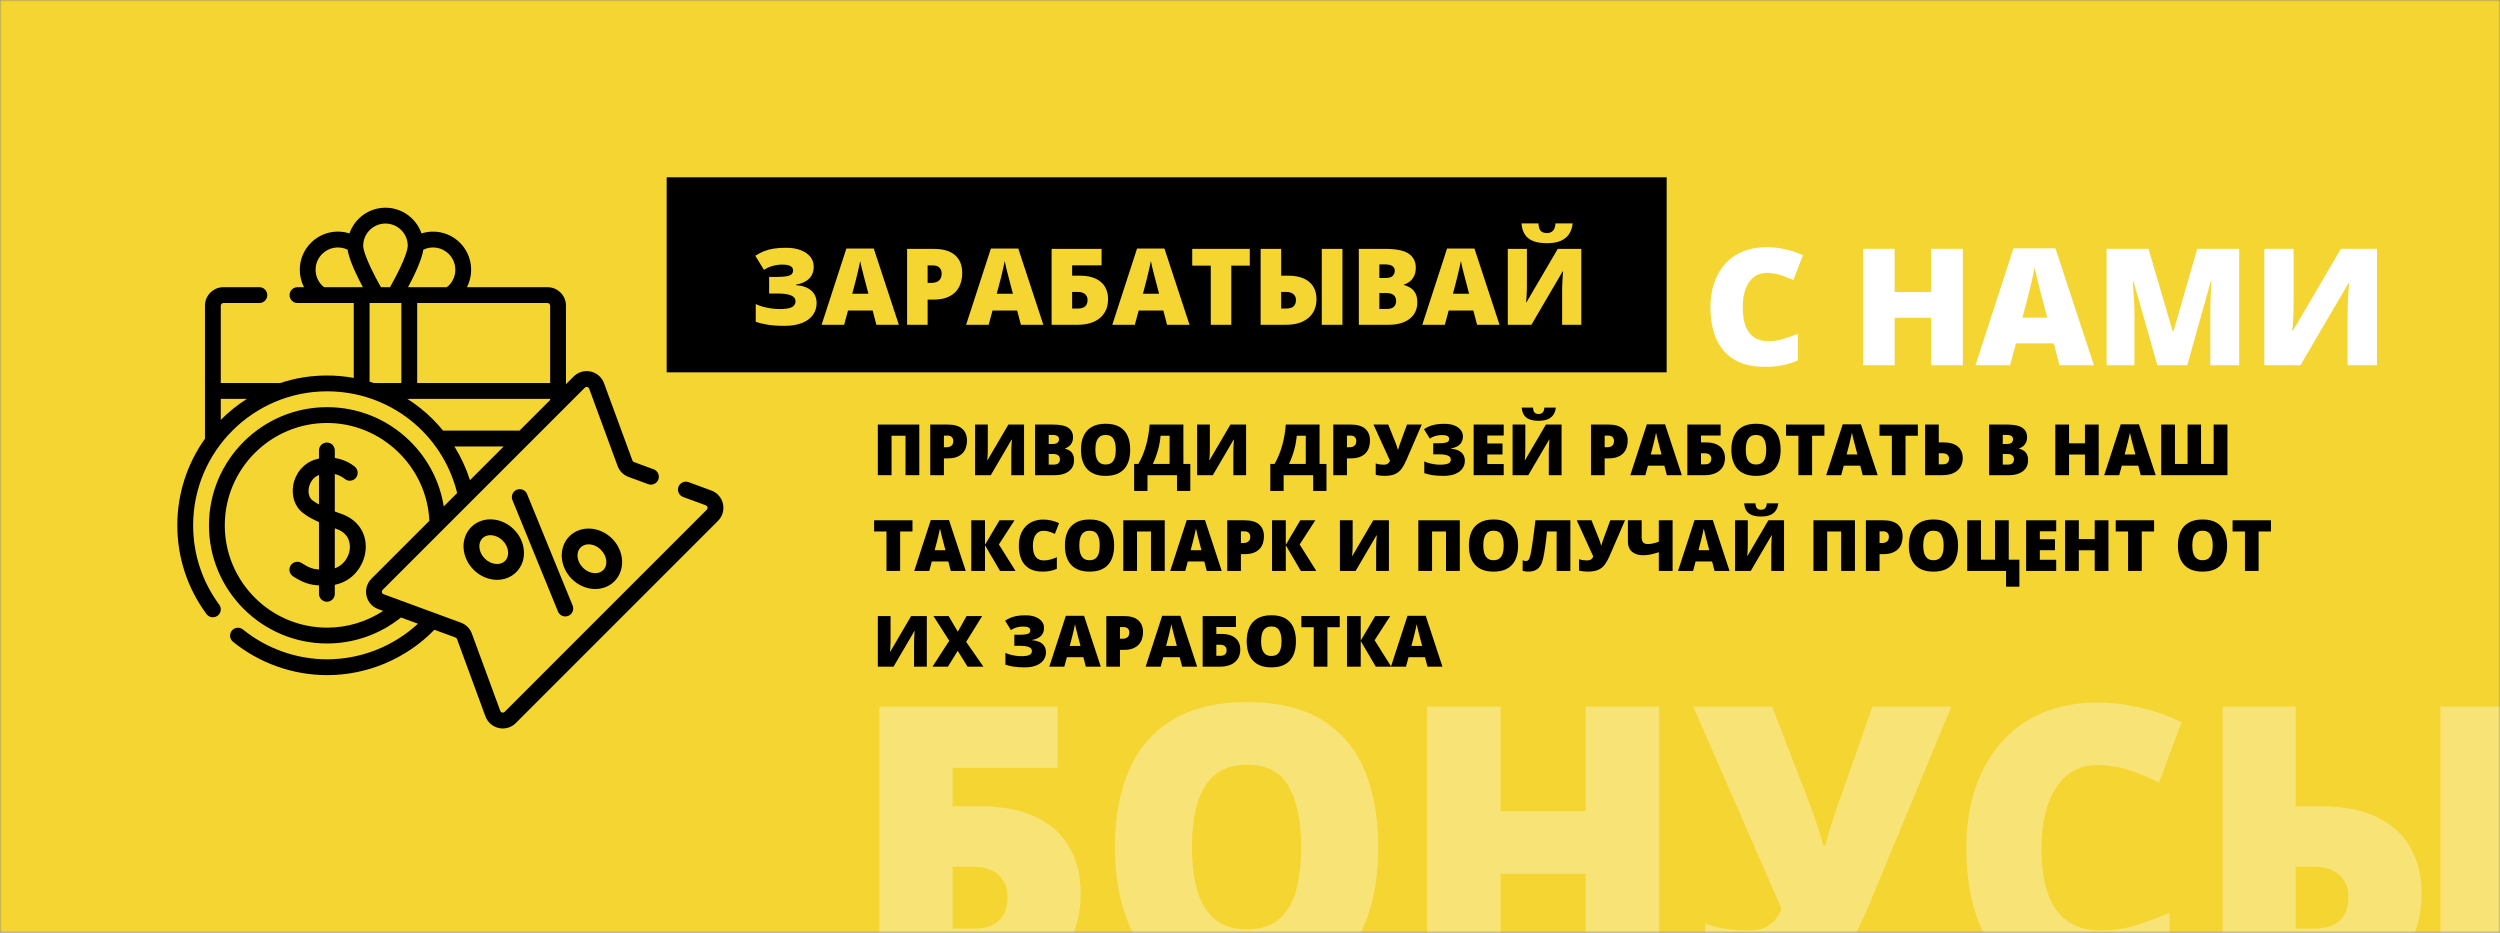 <svg width="705" height="263" viewBox="0 0 705 263" fill="none" xmlns="http://www.w3.org/2000/svg">
<rect x="0" y="0" width="705" height="263" fill="#808080" stroke="none"/>
<mask id="mask0_50_357" style="mask-type:alpha" maskUnits="userSpaceOnUse" x="0" y="0" width="705" height="264">
<rect y="0" width="705" height="263" fill="#F5D531"/>
</mask>
<g mask="url(#mask0_50_357)">
<rect y="0" width="705" height="263" fill="#F5D531"/>
<path d="M248 278.911V199.254H298.23V216.525H268.625V227.368H276.091C282.635 227.368 288.014 228.403 292.226 230.474C296.472 232.544 299.623 235.432 301.676 239.137C303.73 242.805 304.757 247.055 304.757 251.886C304.757 260.277 302.042 266.888 296.612 271.719C291.181 276.513 283.628 278.911 273.951 278.911H248ZM268.625 261.857H274.316C277.693 261.857 280.164 261.094 281.73 259.569C283.332 258.007 284.132 255.791 284.132 252.921C284.132 251.069 283.715 249.525 282.879 248.29C282.079 247.019 280.965 246.056 279.537 245.402C278.11 244.749 276.509 244.422 274.734 244.422H268.625V261.857Z" fill="white" fill-opacity="0.34"/>
<path d="M388.665 238.973C388.665 245.112 387.952 250.706 386.525 255.755C385.132 260.767 382.939 265.09 379.946 268.722C376.952 272.354 373.105 275.151 368.406 277.113C363.707 279.038 358.085 280 351.541 280C345.136 280 339.584 279.038 334.885 277.113C330.22 275.151 326.374 272.373 323.345 268.777C320.317 265.144 318.072 260.804 316.61 255.755C315.148 250.706 314.417 245.076 314.417 238.864C314.417 230.583 315.722 223.391 318.333 217.288C320.978 211.15 325.051 206.409 330.551 203.068C336.051 199.69 343.082 198 351.645 198C360.348 198 367.414 199.69 372.844 203.068C378.309 206.446 382.313 211.204 384.854 217.343C387.395 223.481 388.665 230.692 388.665 238.973ZM336.138 238.973C336.138 243.768 336.66 247.891 337.704 251.341C338.748 254.792 340.402 257.444 342.665 259.296C344.927 261.149 347.886 262.075 351.541 262.075C355.335 262.075 358.346 261.149 360.574 259.296C362.837 257.444 364.455 254.792 365.43 251.341C366.439 247.891 366.944 243.768 366.944 238.973C366.944 231.781 365.795 226.097 363.498 221.919C361.201 217.742 357.25 215.654 351.645 215.654C347.921 215.654 344.91 216.598 342.612 218.487C340.35 220.376 338.696 223.064 337.652 226.551C336.642 230.038 336.138 234.179 336.138 238.973Z" fill="white" fill-opacity="0.34"/>
<path d="M467.874 278.911H447.145V246.438H423.179V278.911H402.45V199.254H423.179V228.785H447.145V199.254H467.874V278.911Z" fill="white" fill-opacity="0.34"/>
<path d="M550.269 199.254L527.085 255.155C524.823 260.64 522.386 265.235 519.775 268.94C517.165 272.609 513.858 275.369 509.855 277.222C505.886 279.074 500.682 280 494.243 280C492.502 280 490.379 279.873 487.872 279.619C485.401 279.365 483.069 278.947 480.876 278.366V260.386C482.825 261.185 484.931 261.73 487.194 262.02C489.456 262.275 491.493 262.402 493.303 262.402C495.217 262.402 496.766 262.093 497.95 261.476C499.168 260.822 500.125 260.023 500.822 259.078C501.518 258.097 502.04 257.153 502.388 256.245L477.482 199.254H499.725L509.124 223.554C509.611 224.789 510.185 226.315 510.847 228.131C511.508 229.911 512.135 231.727 512.726 233.579C513.353 235.432 513.823 237.048 514.136 238.428H514.763C515.181 236.649 515.755 234.614 516.486 232.326C517.217 230.038 517.948 227.876 518.679 225.842C519.41 223.808 519.932 222.337 520.245 221.429L528.025 199.254H550.269Z" fill="white" fill-opacity="0.34"/>
<path d="M591.309 215.763C588.872 215.763 586.697 216.307 584.782 217.397C582.868 218.451 581.232 219.994 579.874 222.028C578.516 224.063 577.472 226.551 576.741 229.493C576.045 232.399 575.697 235.704 575.697 239.409C575.697 244.422 576.306 248.635 577.524 252.05C578.743 255.464 580.588 258.043 583.059 259.787C585.565 261.53 588.698 262.402 592.458 262.402C595.869 262.402 599.141 261.911 602.274 260.931C605.442 259.95 608.627 258.769 611.829 257.389V275.587C608.453 277.149 604.989 278.275 601.439 278.965C597.923 279.655 594.181 280 590.212 280C581.928 280 575.14 278.293 569.849 274.879C564.593 271.428 560.711 266.652 558.205 260.549C555.734 254.447 554.498 247.364 554.498 239.3C554.498 233.27 555.299 227.749 556.9 222.737C558.536 217.724 560.92 213.383 564.053 209.715C567.186 206.01 571.05 203.158 575.645 201.161C580.274 199.127 585.565 198.109 591.518 198.109C595.208 198.109 599.089 198.564 603.162 199.472C607.269 200.343 611.272 201.76 615.171 203.721L608.853 220.666C606.068 219.286 603.249 218.124 600.394 217.179C597.54 216.235 594.511 215.763 591.309 215.763Z" fill="white" fill-opacity="0.34"/>
<path d="M626.762 278.911V199.254H647.387V227.368H654.227C660.771 227.368 666.149 228.403 670.361 230.474C674.608 232.544 677.758 235.432 679.812 239.137C681.866 242.805 682.893 247.055 682.893 251.886C682.893 260.277 680.178 266.888 674.747 271.719C669.317 276.513 661.763 278.911 652.086 278.911H626.762ZM647.387 261.857H652.4C655.776 261.857 658.265 261.094 659.866 259.569C661.468 258.007 662.268 255.791 662.268 252.921C662.268 251.069 661.85 249.525 661.015 248.29C660.18 247.019 659.048 246.056 657.621 245.402C656.229 244.749 654.628 244.422 652.817 244.422H647.387V261.857ZM688.219 278.911V199.254H709V278.911H688.219Z" fill="white" fill-opacity="0.34"/>
</g>
<path d="M498.171 76.968C497.123 76.968 496.187 77.193 495.363 77.642C494.54 78.076 493.836 78.713 493.252 79.551C492.668 80.39 492.219 81.415 491.904 82.628C491.605 83.826 491.455 85.189 491.455 86.716C491.455 88.783 491.717 90.52 492.241 91.927C492.765 93.335 493.559 94.398 494.622 95.117C495.7 95.835 497.048 96.195 498.665 96.195C500.132 96.195 501.54 95.993 502.888 95.588C504.25 95.184 505.62 94.697 506.998 94.128V101.63C505.546 102.274 504.056 102.738 502.528 103.023C501.016 103.307 499.406 103.45 497.699 103.45C494.135 103.45 491.215 102.746 488.939 101.338C486.678 99.916 485.009 97.947 483.931 95.431C482.868 92.915 482.336 89.996 482.336 86.671C482.336 84.186 482.68 81.91 483.369 79.843C484.073 77.777 485.099 75.987 486.446 74.475C487.794 72.948 489.456 71.772 491.433 70.949C493.424 70.11 495.7 69.691 498.261 69.691C499.848 69.691 501.518 69.878 503.27 70.252C505.036 70.612 506.758 71.196 508.436 72.004L505.718 78.99C504.52 78.421 503.307 77.942 502.079 77.552C500.851 77.163 499.549 76.968 498.171 76.968Z" fill="white"/>
<path d="M553.515 103H544.598V89.614H534.288V103H525.371V70.163H534.288V82.336H544.598V70.163H553.515V103Z" fill="white"/>
<path d="M580.782 103L579.165 96.846H568.496L566.834 103H557.086L567.8 70.028H579.637L590.485 103H580.782ZM577.323 89.569L575.908 84.178C575.758 83.594 575.541 82.763 575.257 81.685C574.972 80.592 574.688 79.469 574.403 78.316C574.134 77.148 573.924 76.19 573.774 75.441C573.64 76.19 573.445 77.118 573.19 78.226C572.951 79.319 572.696 80.405 572.427 81.483C572.172 82.561 571.948 83.46 571.753 84.178L570.338 89.569H577.323Z" fill="white"/>
<path d="M608.364 103L601.648 79.349H601.446C601.506 79.963 601.566 80.794 601.626 81.842C601.701 82.891 601.768 84.021 601.828 85.234C601.888 86.447 601.918 87.615 601.918 88.738V103H594.057V70.163H605.871L612.722 93.477H612.901L619.617 70.163H631.454V103H623.301V88.603C623.301 87.57 623.316 86.462 623.346 85.279C623.391 84.081 623.436 82.958 623.48 81.91C623.54 80.847 623.593 80.008 623.638 79.394H623.436L616.81 103H608.364Z" fill="white"/>
<path d="M638.529 70.163H646.795V85.189C646.795 85.863 646.787 86.574 646.772 87.323C646.757 88.056 646.735 88.783 646.705 89.501C646.675 90.22 646.638 90.901 646.593 91.545C646.548 92.189 646.495 92.758 646.436 93.252H646.615L660.137 70.163H670.312V103H662.023V88.783C662.023 88.169 662.031 87.472 662.046 86.694C662.076 85.915 662.106 85.114 662.136 84.29C662.181 83.467 662.226 82.673 662.271 81.91C662.33 81.146 662.39 80.48 662.45 79.911H662.248L648.727 103H638.529V70.163Z" fill="white"/>
<path d="M247.543 134V119.723H259.242V134H255.355V122.877H251.42V134H247.543Z" fill="black"/>
<path d="M267.27 119.723C269.079 119.723 270.434 120.117 271.332 120.905C272.237 121.693 272.689 122.812 272.689 124.264C272.689 124.915 272.595 125.54 272.406 126.139C272.224 126.738 271.921 127.272 271.498 127.741C271.081 128.209 270.525 128.581 269.828 128.854C269.138 129.127 268.285 129.264 267.27 129.264H266.186V134H262.328V119.723H267.27ZM267.182 122.838H266.186V126.12H266.947C267.279 126.12 267.589 126.064 267.875 125.954C268.161 125.836 268.389 125.651 268.559 125.397C268.734 125.137 268.822 124.792 268.822 124.362C268.822 123.913 268.689 123.548 268.422 123.268C268.155 122.982 267.742 122.838 267.182 122.838Z" fill="black"/>
<path d="M274.965 119.723H278.559V126.256C278.559 126.549 278.555 126.859 278.549 127.184C278.542 127.503 278.533 127.819 278.52 128.131C278.507 128.444 278.49 128.74 278.471 129.02C278.451 129.3 278.428 129.547 278.402 129.762H278.48L284.359 119.723H288.783V134H285.18V127.819C285.18 127.552 285.183 127.249 285.189 126.911C285.202 126.572 285.215 126.224 285.229 125.866C285.248 125.508 285.268 125.163 285.287 124.831C285.313 124.499 285.339 124.209 285.365 123.961H285.277L279.398 134H274.965V119.723Z" fill="black"/>
<path d="M291.879 119.723H296.859C298.923 119.723 300.395 120.029 301.273 120.641C302.152 121.253 302.592 122.132 302.592 123.278C302.592 123.903 302.478 124.433 302.25 124.87C302.029 125.306 301.745 125.651 301.4 125.905C301.062 126.159 300.714 126.331 300.355 126.422V126.52C300.746 126.618 301.133 126.78 301.518 127.008C301.908 127.23 302.23 127.565 302.484 128.014C302.745 128.457 302.875 129.059 302.875 129.821C302.875 130.687 302.654 131.432 302.211 132.057C301.775 132.682 301.15 133.164 300.336 133.502C299.522 133.834 298.555 134 297.436 134H291.879V119.723ZM295.736 125.202H296.898C297.536 125.202 297.986 125.071 298.246 124.811C298.507 124.544 298.637 124.222 298.637 123.844C298.637 123.454 298.487 123.157 298.188 122.956C297.895 122.747 297.439 122.643 296.82 122.643H295.736V125.202ZM295.736 128.024V131.022H297.094C297.764 131.022 298.233 130.879 298.5 130.592C298.767 130.299 298.9 129.935 298.9 129.499C298.9 129.245 298.842 129.007 298.725 128.786C298.614 128.558 298.422 128.375 298.148 128.239C297.875 128.096 297.497 128.024 297.016 128.024H295.736Z" fill="black"/>
<path d="M318.715 126.842C318.715 127.943 318.581 128.945 318.314 129.85C318.054 130.749 317.644 131.523 317.084 132.174C316.524 132.825 315.805 133.327 314.926 133.678C314.047 134.023 312.995 134.196 311.771 134.196C310.574 134.196 309.535 134.023 308.656 133.678C307.784 133.327 307.064 132.829 306.498 132.184C305.932 131.533 305.512 130.755 305.238 129.85C304.965 128.945 304.828 127.936 304.828 126.823C304.828 125.338 305.072 124.049 305.561 122.956C306.055 121.855 306.817 121.006 307.846 120.407C308.874 119.801 310.189 119.499 311.791 119.499C313.419 119.499 314.74 119.801 315.756 120.407C316.778 121.012 317.527 121.865 318.002 122.965C318.477 124.066 318.715 125.358 318.715 126.842ZM308.891 126.842C308.891 127.702 308.988 128.441 309.184 129.059C309.379 129.678 309.688 130.153 310.111 130.485C310.535 130.817 311.088 130.983 311.771 130.983C312.481 130.983 313.044 130.817 313.461 130.485C313.884 130.153 314.187 129.678 314.369 129.059C314.558 128.441 314.652 127.702 314.652 126.842C314.652 125.553 314.438 124.534 314.008 123.786C313.578 123.037 312.839 122.663 311.791 122.663C311.094 122.663 310.531 122.832 310.102 123.17C309.678 123.509 309.369 123.991 309.174 124.616C308.985 125.241 308.891 125.983 308.891 126.842Z" fill="black"/>
<path d="M333.715 119.723V130.836H335.668V138.444H331.908V134H323.588V138.444H319.828V130.836H321.01C321.452 130.088 321.853 129.284 322.211 128.424C322.569 127.565 322.882 126.663 323.148 125.719C323.422 124.775 323.643 123.802 323.812 122.799C323.988 121.79 324.115 120.765 324.193 119.723H333.715ZM329.828 122.877H327.289C327.224 123.574 327.13 124.264 327.006 124.948C326.882 125.625 326.726 126.295 326.537 126.959C326.355 127.624 326.143 128.278 325.902 128.922C325.661 129.567 325.391 130.205 325.092 130.836H329.828V122.877Z" fill="black"/>
<path d="M337.582 119.723H341.176V126.256C341.176 126.549 341.173 126.859 341.166 127.184C341.16 127.503 341.15 127.819 341.137 128.131C341.124 128.444 341.107 128.74 341.088 129.02C341.068 129.3 341.046 129.547 341.02 129.762H341.098L346.977 119.723H351.4V134H347.797V127.819C347.797 127.552 347.8 127.249 347.807 126.911C347.82 126.572 347.833 126.224 347.846 125.866C347.865 125.508 347.885 125.163 347.904 124.831C347.93 124.499 347.956 124.209 347.982 123.961H347.895L342.016 134H337.582V119.723Z" fill="black"/>
<path d="M372.113 119.723V130.836H374.066V138.444H370.307V134H361.986V138.444H358.227V130.836H359.408C359.851 130.088 360.251 129.284 360.609 128.424C360.967 127.565 361.28 126.663 361.547 125.719C361.82 124.775 362.042 123.802 362.211 122.799C362.387 121.79 362.514 120.765 362.592 119.723H372.113ZM368.227 122.877H365.688C365.622 123.574 365.528 124.264 365.404 124.948C365.281 125.625 365.124 126.295 364.936 126.959C364.753 127.624 364.542 128.278 364.301 128.922C364.06 129.567 363.79 130.205 363.49 130.836H368.227V122.877Z" fill="black"/>
<path d="M380.922 119.723C382.732 119.723 384.086 120.117 384.984 120.905C385.889 121.693 386.342 122.812 386.342 124.264C386.342 124.915 386.247 125.54 386.059 126.139C385.876 126.738 385.574 127.272 385.15 127.741C384.734 128.209 384.177 128.581 383.48 128.854C382.79 129.127 381.938 129.264 380.922 129.264H379.838V134H375.98V119.723H380.922ZM380.834 122.838H379.838V126.12H380.6C380.932 126.12 381.241 126.064 381.527 125.954C381.814 125.836 382.042 125.651 382.211 125.397C382.387 125.137 382.475 124.792 382.475 124.362C382.475 123.913 382.341 123.548 382.074 123.268C381.807 122.982 381.394 122.838 380.834 122.838Z" fill="black"/>
<path d="M400.932 119.723L396.596 129.743C396.173 130.726 395.717 131.549 395.229 132.213C394.74 132.871 394.122 133.366 393.373 133.698C392.631 134.03 391.658 134.196 390.453 134.196C390.128 134.196 389.73 134.173 389.262 134.127C388.799 134.082 388.363 134.007 387.953 133.903V130.68C388.318 130.823 388.712 130.921 389.135 130.973C389.558 131.019 389.939 131.042 390.277 131.042C390.635 131.042 390.925 130.986 391.146 130.875C391.374 130.758 391.553 130.615 391.684 130.446C391.814 130.27 391.911 130.101 391.977 129.938L387.318 119.723H391.479L393.236 124.079C393.327 124.3 393.435 124.573 393.559 124.899C393.682 125.218 393.799 125.543 393.91 125.875C394.027 126.208 394.115 126.497 394.174 126.745H394.291C394.369 126.426 394.477 126.061 394.613 125.651C394.75 125.241 394.887 124.853 395.023 124.489C395.16 124.124 395.258 123.861 395.316 123.698L396.771 119.723H400.932Z" fill="black"/>
<path d="M412.543 123.063C412.543 124.007 412.253 124.762 411.674 125.329C411.101 125.895 410.271 126.273 409.184 126.461V126.54C410.505 126.65 411.485 127.005 412.123 127.604C412.768 128.196 413.09 128.968 413.09 129.918C413.09 130.752 412.859 131.491 412.396 132.135C411.941 132.78 411.267 133.284 410.375 133.649C409.483 134.014 408.386 134.196 407.084 134.196C405.847 134.196 404.779 134.124 403.881 133.981C402.989 133.838 402.243 133.652 401.645 133.424V130.104C402.042 130.299 402.501 130.469 403.021 130.612C403.549 130.749 404.083 130.856 404.623 130.934C405.163 131.006 405.652 131.042 406.088 131.042C407.195 131.042 407.976 130.924 408.432 130.69C408.894 130.456 409.125 130.078 409.125 129.557C409.125 129.075 408.848 128.717 408.295 128.483C407.748 128.242 406.931 128.122 405.844 128.122H404.164V124.997H405.668C406.488 124.997 407.113 124.951 407.543 124.86C407.979 124.769 408.275 124.632 408.432 124.45C408.588 124.267 408.666 124.036 408.666 123.756C408.666 123.418 408.507 123.154 408.188 122.965C407.875 122.777 407.348 122.682 406.605 122.682C406.013 122.682 405.424 122.764 404.838 122.926C404.258 123.083 403.708 123.333 403.188 123.678L401.566 121.022C402.107 120.67 402.654 120.384 403.207 120.163C403.76 119.941 404.369 119.778 405.033 119.674C405.697 119.57 406.469 119.518 407.348 119.518C408.422 119.518 409.346 119.671 410.121 119.977C410.902 120.283 411.501 120.703 411.918 121.237C412.335 121.764 412.543 122.373 412.543 123.063Z" fill="black"/>
<path d="M424.047 134H415.57V119.723H424.047V122.819H419.428V125.065H423.705V128.161H419.428V130.856H424.047V134Z" fill="black"/>
<path d="M426.547 119.723H430.141V126.256C430.141 126.549 430.137 126.859 430.131 127.184C430.124 127.503 430.115 127.819 430.102 128.131C430.089 128.444 430.072 128.74 430.053 129.02C430.033 129.3 430.01 129.547 429.984 129.762H430.062L435.941 119.723H440.365V134H436.762V127.819C436.762 127.552 436.765 127.249 436.771 126.911C436.785 126.572 436.798 126.224 436.811 125.866C436.83 125.508 436.85 125.163 436.869 124.831C436.895 124.499 436.921 124.209 436.947 123.961H436.859L430.98 134H426.547V119.723ZM438.744 114.938C438.666 115.667 438.454 116.312 438.109 116.872C437.764 117.431 437.25 117.871 436.566 118.19C435.883 118.502 434.997 118.659 433.91 118.659C432.855 118.659 431.986 118.522 431.303 118.249C430.619 117.975 430.102 117.565 429.75 117.018C429.398 116.465 429.19 115.771 429.125 114.938H432.309C432.348 115.648 432.504 116.129 432.777 116.383C433.051 116.631 433.428 116.754 433.91 116.754C434.34 116.754 434.701 116.624 434.994 116.364C435.287 116.103 435.46 115.628 435.512 114.938H438.744Z" fill="black"/>
<path d="M453.598 119.723C455.408 119.723 456.762 120.117 457.66 120.905C458.565 121.693 459.018 122.812 459.018 124.264C459.018 124.915 458.923 125.54 458.734 126.139C458.552 126.738 458.249 127.272 457.826 127.741C457.41 128.209 456.853 128.581 456.156 128.854C455.466 129.127 454.613 129.264 453.598 129.264H452.514V134H448.656V119.723H453.598ZM453.51 122.838H452.514V126.12H453.275C453.607 126.12 453.917 126.064 454.203 125.954C454.49 125.836 454.717 125.651 454.887 125.397C455.062 125.137 455.15 124.792 455.15 124.362C455.15 123.913 455.017 123.548 454.75 123.268C454.483 122.982 454.07 122.838 453.51 122.838Z" fill="black"/>
<path d="M470.053 134L469.35 131.325H464.711L463.988 134H459.75L464.408 119.665H469.555L474.271 134H470.053ZM468.549 128.161L467.934 125.817C467.868 125.563 467.774 125.202 467.65 124.733C467.527 124.258 467.403 123.769 467.279 123.268C467.162 122.76 467.071 122.344 467.006 122.018C466.947 122.344 466.863 122.747 466.752 123.229C466.648 123.704 466.537 124.176 466.42 124.645C466.309 125.114 466.212 125.504 466.127 125.817L465.512 128.161H468.549Z" fill="black"/>
<path d="M475.824 134V119.723H485.219V122.819H479.682V124.762H481.078C482.302 124.762 483.308 124.948 484.096 125.319C484.89 125.69 485.479 126.208 485.863 126.872C486.247 127.529 486.439 128.291 486.439 129.157C486.439 130.661 485.932 131.846 484.916 132.711C483.9 133.571 482.488 134 480.678 134H475.824ZM479.682 130.944H480.746C481.378 130.944 481.84 130.807 482.133 130.534C482.432 130.254 482.582 129.857 482.582 129.342C482.582 129.01 482.504 128.734 482.348 128.512C482.198 128.284 481.99 128.112 481.723 127.995C481.456 127.877 481.156 127.819 480.824 127.819H479.682V130.944Z" fill="black"/>
<path d="M502.133 126.842C502.133 127.943 501.999 128.945 501.732 129.85C501.472 130.749 501.062 131.523 500.502 132.174C499.942 132.825 499.223 133.327 498.344 133.678C497.465 134.023 496.413 134.196 495.189 134.196C493.992 134.196 492.953 134.023 492.074 133.678C491.202 133.327 490.482 132.829 489.916 132.184C489.35 131.533 488.93 130.755 488.656 129.85C488.383 128.945 488.246 127.936 488.246 126.823C488.246 125.338 488.49 124.049 488.979 122.956C489.473 121.855 490.235 121.006 491.264 120.407C492.292 119.801 493.607 119.499 495.209 119.499C496.837 119.499 498.158 119.801 499.174 120.407C500.196 121.012 500.945 121.865 501.42 122.965C501.895 124.066 502.133 125.358 502.133 126.842ZM492.309 126.842C492.309 127.702 492.406 128.441 492.602 129.059C492.797 129.678 493.106 130.153 493.529 130.485C493.952 130.817 494.506 130.983 495.189 130.983C495.899 130.983 496.462 130.817 496.879 130.485C497.302 130.153 497.605 129.678 497.787 129.059C497.976 128.441 498.07 127.702 498.07 126.842C498.07 125.553 497.855 124.534 497.426 123.786C496.996 123.037 496.257 122.663 495.209 122.663C494.512 122.663 493.949 122.832 493.52 123.17C493.096 123.509 492.787 123.991 492.592 124.616C492.403 125.241 492.309 125.983 492.309 126.842Z" fill="black"/>
<path d="M511.01 134H507.152V122.877H503.666V119.723H514.486V122.877H511.01V134Z" fill="black"/>
<path d="M525.287 134L524.584 131.325H519.945L519.223 134H514.984L519.643 119.665H524.789L529.506 134H525.287ZM523.783 128.161L523.168 125.817C523.103 125.563 523.008 125.202 522.885 124.733C522.761 124.258 522.637 123.769 522.514 123.268C522.396 122.76 522.305 122.344 522.24 122.018C522.182 122.344 522.097 122.747 521.986 123.229C521.882 123.704 521.771 124.176 521.654 124.645C521.544 125.114 521.446 125.504 521.361 125.817L520.746 128.161H523.783Z" fill="black"/>
<path d="M537.357 134H533.5V122.877H530.014V119.723H540.834V122.877H537.357V134Z" fill="black"/>
<path d="M542.875 134V119.723H546.732V124.762H548.129C549.353 124.762 550.359 124.948 551.146 125.319C551.941 125.69 552.53 126.208 552.914 126.872C553.298 127.529 553.49 128.291 553.49 129.157C553.49 130.661 552.982 131.846 551.967 132.711C550.951 133.571 549.538 134 547.729 134H542.875ZM546.732 130.944H547.797C548.428 130.944 548.891 130.807 549.184 130.534C549.483 130.254 549.633 129.857 549.633 129.342C549.633 129.01 549.555 128.734 549.398 128.512C549.249 128.284 549.04 128.112 548.773 127.995C548.507 127.877 548.207 127.819 547.875 127.819H546.732V130.944Z" fill="black"/>
<path d="M560.922 119.723H565.902C567.966 119.723 569.438 120.029 570.316 120.641C571.195 121.253 571.635 122.132 571.635 123.278C571.635 123.903 571.521 124.433 571.293 124.87C571.072 125.306 570.788 125.651 570.443 125.905C570.105 126.159 569.757 126.331 569.398 126.422V126.52C569.789 126.618 570.176 126.78 570.561 127.008C570.951 127.23 571.273 127.565 571.527 128.014C571.788 128.457 571.918 129.059 571.918 129.821C571.918 130.687 571.697 131.432 571.254 132.057C570.818 132.682 570.193 133.164 569.379 133.502C568.565 133.834 567.598 134 566.479 134H560.922V119.723ZM564.779 125.202H565.941C566.579 125.202 567.029 125.071 567.289 124.811C567.549 124.544 567.68 124.222 567.68 123.844C567.68 123.454 567.53 123.157 567.23 122.956C566.938 122.747 566.482 122.643 565.863 122.643H564.779V125.202ZM564.779 128.024V131.022H566.137C566.807 131.022 567.276 130.879 567.543 130.592C567.81 130.299 567.943 129.935 567.943 129.499C567.943 129.245 567.885 129.007 567.768 128.786C567.657 128.558 567.465 128.375 567.191 128.239C566.918 128.096 566.54 128.024 566.059 128.024H564.779Z" fill="black"/>
<path d="M591.83 134H587.953V128.18H583.471V134H579.594V119.723H583.471V125.016H587.953V119.723H591.83V134Z" fill="black"/>
<path d="M603.686 134L602.982 131.325H598.344L597.621 134H593.383L598.041 119.665H603.188L607.904 134H603.686ZM602.182 128.161L601.566 125.817C601.501 125.563 601.407 125.202 601.283 124.733C601.16 124.258 601.036 123.769 600.912 123.268C600.795 122.76 600.704 122.344 600.639 122.018C600.58 122.344 600.495 122.747 600.385 123.229C600.281 123.704 600.17 124.176 600.053 124.645C599.942 125.114 599.844 125.504 599.76 125.817L599.145 128.161H602.182Z" fill="black"/>
<path d="M628.139 134H609.457V119.723H613.334V130.836H616.898V119.723H620.697V130.836H624.252V119.723H628.139V134Z" fill="black"/>
<path d="M253.842 161H249.984V149.877H246.498V146.723H257.318V149.877H253.842V161Z" fill="black"/>
<path d="M268.119 161L267.416 158.325H262.777L262.055 161H257.816L262.475 146.665H267.621L272.338 161H268.119ZM266.615 155.161L266 152.817C265.935 152.563 265.84 152.202 265.717 151.733C265.593 151.258 265.469 150.769 265.346 150.268C265.229 149.76 265.137 149.344 265.072 149.018C265.014 149.344 264.929 149.747 264.818 150.229C264.714 150.704 264.604 151.176 264.486 151.645C264.376 152.114 264.278 152.504 264.193 152.817L263.578 155.161H266.615Z" fill="black"/>
<path d="M286.371 161H282.006L277.768 153.764V161H273.891V146.723H277.768V153.637L281.85 146.723H286.088L281.684 153.54L286.371 161Z" fill="black"/>
<path d="M294.193 149.682C293.738 149.682 293.331 149.78 292.973 149.975C292.615 150.164 292.309 150.441 292.055 150.805C291.801 151.17 291.605 151.616 291.469 152.143C291.339 152.664 291.273 153.256 291.273 153.92C291.273 154.819 291.387 155.574 291.615 156.186C291.843 156.798 292.188 157.26 292.65 157.573C293.119 157.885 293.705 158.042 294.408 158.042C295.046 158.042 295.658 157.954 296.244 157.778C296.837 157.602 297.432 157.39 298.031 157.143V160.405C297.4 160.685 296.752 160.887 296.088 161.01C295.43 161.134 294.73 161.196 293.988 161.196C292.439 161.196 291.169 160.89 290.18 160.278C289.197 159.659 288.471 158.803 288.002 157.709C287.54 156.616 287.309 155.346 287.309 153.901C287.309 152.82 287.458 151.831 287.758 150.932C288.064 150.034 288.51 149.256 289.096 148.598C289.682 147.934 290.404 147.423 291.264 147.065C292.13 146.7 293.119 146.518 294.232 146.518C294.923 146.518 295.648 146.599 296.41 146.762C297.178 146.918 297.927 147.172 298.656 147.524L297.475 150.561C296.954 150.314 296.426 150.105 295.893 149.936C295.359 149.767 294.792 149.682 294.193 149.682Z" fill="black"/>
<path d="M314.184 153.842C314.184 154.943 314.05 155.945 313.783 156.85C313.523 157.749 313.113 158.523 312.553 159.174C311.993 159.825 311.273 160.327 310.395 160.678C309.516 161.023 308.464 161.196 307.24 161.196C306.042 161.196 305.004 161.023 304.125 160.678C303.253 160.327 302.533 159.829 301.967 159.184C301.4 158.533 300.98 157.755 300.707 156.85C300.434 155.945 300.297 154.936 300.297 153.823C300.297 152.338 300.541 151.049 301.029 149.956C301.524 148.855 302.286 148.006 303.314 147.407C304.343 146.801 305.658 146.499 307.26 146.499C308.887 146.499 310.209 146.801 311.225 147.407C312.247 148.012 312.995 148.865 313.471 149.965C313.946 151.066 314.184 152.358 314.184 153.842ZM304.359 153.842C304.359 154.702 304.457 155.441 304.652 156.059C304.848 156.678 305.157 157.153 305.58 157.485C306.003 157.817 306.557 157.983 307.24 157.983C307.95 157.983 308.513 157.817 308.93 157.485C309.353 157.153 309.656 156.678 309.838 156.059C310.027 155.441 310.121 154.702 310.121 153.842C310.121 152.553 309.906 151.534 309.477 150.786C309.047 150.037 308.308 149.663 307.26 149.663C306.563 149.663 306 149.832 305.57 150.17C305.147 150.509 304.838 150.991 304.643 151.616C304.454 152.241 304.359 152.983 304.359 153.842Z" fill="black"/>
<path d="M316.762 161V146.723H328.461V161H324.574V149.877H320.639V161H316.762Z" fill="black"/>
<path d="M340.307 161L339.604 158.325H334.965L334.242 161H330.004L334.662 146.665H339.809L344.525 161H340.307ZM338.803 155.161L338.188 152.817C338.122 152.563 338.028 152.202 337.904 151.733C337.781 151.258 337.657 150.769 337.533 150.268C337.416 149.76 337.325 149.344 337.26 149.018C337.201 149.344 337.117 149.747 337.006 150.229C336.902 150.704 336.791 151.176 336.674 151.645C336.563 152.114 336.465 152.504 336.381 152.817L335.766 155.161H338.803Z" fill="black"/>
<path d="M351.02 146.723C352.829 146.723 354.184 147.117 355.082 147.905C355.987 148.693 356.439 149.812 356.439 151.264C356.439 151.915 356.345 152.54 356.156 153.139C355.974 153.738 355.671 154.272 355.248 154.741C354.831 155.209 354.275 155.581 353.578 155.854C352.888 156.127 352.035 156.264 351.02 156.264H349.936V161H346.078V146.723H351.02ZM350.932 149.838H349.936V153.12H350.697C351.029 153.12 351.339 153.064 351.625 152.954C351.911 152.836 352.139 152.651 352.309 152.397C352.484 152.137 352.572 151.792 352.572 151.362C352.572 150.913 352.439 150.548 352.172 150.268C351.905 149.982 351.492 149.838 350.932 149.838Z" fill="black"/>
<path d="M371.195 161H366.83L362.592 153.764V161H358.715V146.723H362.592V153.637L366.674 146.723H370.912L366.508 153.54L371.195 161Z" fill="black"/>
<path d="M377.855 146.723H381.449V153.256C381.449 153.549 381.446 153.859 381.439 154.184C381.433 154.503 381.423 154.819 381.41 155.131C381.397 155.444 381.381 155.74 381.361 156.02C381.342 156.3 381.319 156.547 381.293 156.762H381.371L387.25 146.723H391.674V161H388.07V154.819C388.07 154.552 388.074 154.249 388.08 153.911C388.093 153.572 388.106 153.224 388.119 152.866C388.139 152.508 388.158 152.163 388.178 151.831C388.204 151.499 388.23 151.209 388.256 150.961H388.168L382.289 161H377.855V146.723Z" fill="black"/>
<path d="M399.965 161V146.723H411.664V161H407.777V149.877H403.842V161H399.965Z" fill="black"/>
<path d="M428.109 153.842C428.109 154.943 427.976 155.945 427.709 156.85C427.449 157.749 427.038 158.523 426.479 159.174C425.919 159.825 425.199 160.327 424.32 160.678C423.441 161.023 422.39 161.196 421.166 161.196C419.968 161.196 418.93 161.023 418.051 160.678C417.178 160.327 416.459 159.829 415.893 159.184C415.326 158.533 414.906 157.755 414.633 156.85C414.359 155.945 414.223 154.936 414.223 153.823C414.223 152.338 414.467 151.049 414.955 149.956C415.45 148.855 416.212 148.006 417.24 147.407C418.269 146.801 419.584 146.499 421.186 146.499C422.813 146.499 424.135 146.801 425.15 147.407C426.173 148.012 426.921 148.865 427.396 149.965C427.872 151.066 428.109 152.358 428.109 153.842ZM418.285 153.842C418.285 154.702 418.383 155.441 418.578 156.059C418.773 156.678 419.083 157.153 419.506 157.485C419.929 157.817 420.482 157.983 421.166 157.983C421.876 157.983 422.439 157.817 422.855 157.485C423.279 157.153 423.581 156.678 423.764 156.059C423.952 155.441 424.047 154.702 424.047 153.842C424.047 152.553 423.832 151.534 423.402 150.786C422.973 150.037 422.234 149.663 421.186 149.663C420.489 149.663 419.926 149.832 419.496 150.17C419.073 150.509 418.764 150.991 418.568 151.616C418.38 152.241 418.285 152.983 418.285 153.842Z" fill="black"/>
<path d="M442.846 161H438.969V149.877H436.244C436.199 150.411 436.137 151.014 436.059 151.684C435.98 152.348 435.893 153.032 435.795 153.735C435.704 154.431 435.606 155.102 435.502 155.747C435.398 156.391 435.29 156.954 435.18 157.436C435.01 158.224 434.76 158.898 434.428 159.458C434.102 160.017 433.656 160.447 433.09 160.747C432.523 161.046 431.794 161.196 430.902 161.196C430.616 161.196 430.349 161.176 430.102 161.137C429.854 161.098 429.617 161.046 429.389 160.981V158.002C429.564 158.061 429.727 158.11 429.877 158.149C430.027 158.181 430.183 158.198 430.346 158.198C430.561 158.198 430.749 158.136 430.912 158.012C431.081 157.889 431.238 157.618 431.381 157.202C431.531 156.785 431.677 156.144 431.82 155.278C431.872 154.998 431.941 154.581 432.025 154.028C432.11 153.468 432.204 152.807 432.309 152.045C432.419 151.284 432.53 150.45 432.641 149.545C432.758 148.64 432.872 147.7 432.982 146.723H442.846V161Z" fill="black"/>
<path d="M458.256 146.723L453.92 156.743C453.497 157.726 453.041 158.549 452.553 159.213C452.064 159.871 451.446 160.366 450.697 160.698C449.955 161.03 448.982 161.196 447.777 161.196C447.452 161.196 447.055 161.173 446.586 161.127C446.124 161.082 445.688 161.007 445.277 160.903V157.68C445.642 157.823 446.036 157.921 446.459 157.973C446.882 158.019 447.263 158.042 447.602 158.042C447.96 158.042 448.249 157.986 448.471 157.875C448.699 157.758 448.878 157.615 449.008 157.446C449.138 157.27 449.236 157.101 449.301 156.938L444.643 146.723H448.803L450.561 151.079C450.652 151.3 450.759 151.573 450.883 151.899C451.007 152.218 451.124 152.543 451.234 152.875C451.352 153.208 451.439 153.497 451.498 153.745H451.615C451.693 153.426 451.801 153.061 451.938 152.651C452.074 152.241 452.211 151.853 452.348 151.489C452.484 151.124 452.582 150.861 452.641 150.698L454.096 146.723H458.256Z" fill="black"/>
<path d="M471.674 161H467.787V155.717C466.908 156.017 466.111 156.235 465.395 156.372C464.685 156.508 464.011 156.577 463.373 156.577C462.032 156.577 460.977 156.245 460.209 155.581C459.447 154.917 459.066 153.976 459.066 152.758V146.723H462.953V151.479C462.953 152.117 463.08 152.602 463.334 152.934C463.594 153.26 464.053 153.422 464.711 153.422C465.115 153.422 465.574 153.37 466.088 153.266C466.602 153.155 467.169 152.986 467.787 152.758V146.723H471.674V161Z" fill="black"/>
<path d="M483.51 161L482.807 158.325H478.168L477.445 161H473.207L477.865 146.665H483.012L487.729 161H483.51ZM482.006 155.161L481.391 152.817C481.326 152.563 481.231 152.202 481.107 151.733C480.984 151.258 480.86 150.769 480.736 150.268C480.619 149.76 480.528 149.344 480.463 149.018C480.404 149.344 480.32 149.747 480.209 150.229C480.105 150.704 479.994 151.176 479.877 151.645C479.766 152.114 479.669 152.504 479.584 152.817L478.969 155.161H482.006Z" fill="black"/>
<path d="M489.281 146.723H492.875V153.256C492.875 153.549 492.872 153.859 492.865 154.184C492.859 154.503 492.849 154.819 492.836 155.131C492.823 155.444 492.807 155.74 492.787 156.02C492.768 156.3 492.745 156.547 492.719 156.762H492.797L498.676 146.723H503.1V161H499.496V154.819C499.496 154.552 499.499 154.249 499.506 153.911C499.519 153.572 499.532 153.224 499.545 152.866C499.564 152.508 499.584 152.163 499.604 151.831C499.63 151.499 499.656 151.209 499.682 150.961H499.594L493.715 161H489.281V146.723ZM501.479 141.938C501.4 142.667 501.189 143.312 500.844 143.872C500.499 144.431 499.984 144.871 499.301 145.19C498.617 145.502 497.732 145.659 496.645 145.659C495.59 145.659 494.721 145.522 494.037 145.249C493.354 144.975 492.836 144.565 492.484 144.018C492.133 143.465 491.924 142.771 491.859 141.938H495.043C495.082 142.648 495.238 143.129 495.512 143.383C495.785 143.631 496.163 143.754 496.645 143.754C497.074 143.754 497.436 143.624 497.729 143.364C498.021 143.103 498.194 142.628 498.246 141.938H501.479Z" fill="black"/>
<path d="M511.391 161V146.723H523.09V161H519.203V149.877H515.268V161H511.391Z" fill="black"/>
<path d="M531.117 146.723C532.927 146.723 534.281 147.117 535.18 147.905C536.085 148.693 536.537 149.812 536.537 151.264C536.537 151.915 536.443 152.54 536.254 153.139C536.072 153.738 535.769 154.272 535.346 154.741C534.929 155.209 534.372 155.581 533.676 155.854C532.986 156.127 532.133 156.264 531.117 156.264H530.033V161H526.176V146.723H531.117ZM531.029 149.838H530.033V153.12H530.795C531.127 153.12 531.436 153.064 531.723 152.954C532.009 152.836 532.237 152.651 532.406 152.397C532.582 152.137 532.67 151.792 532.67 151.362C532.67 150.913 532.536 150.548 532.27 150.268C532.003 149.982 531.589 149.838 531.029 149.838Z" fill="black"/>
<path d="M552.172 153.842C552.172 154.943 552.038 155.945 551.771 156.85C551.511 157.749 551.101 158.523 550.541 159.174C549.981 159.825 549.262 160.327 548.383 160.678C547.504 161.023 546.452 161.196 545.229 161.196C544.031 161.196 542.992 161.023 542.113 160.678C541.241 160.327 540.521 159.829 539.955 159.184C539.389 158.533 538.969 157.755 538.695 156.85C538.422 155.945 538.285 154.936 538.285 153.823C538.285 152.338 538.529 151.049 539.018 149.956C539.512 148.855 540.274 148.006 541.303 147.407C542.331 146.801 543.646 146.499 545.248 146.499C546.876 146.499 548.197 146.801 549.213 147.407C550.235 148.012 550.984 148.865 551.459 149.965C551.934 151.066 552.172 152.358 552.172 153.842ZM542.348 153.842C542.348 154.702 542.445 155.441 542.641 156.059C542.836 156.678 543.145 157.153 543.568 157.485C543.992 157.817 544.545 157.983 545.229 157.983C545.938 157.983 546.501 157.817 546.918 157.485C547.341 157.153 547.644 156.678 547.826 156.059C548.015 155.441 548.109 154.702 548.109 153.842C548.109 152.553 547.895 151.534 547.465 150.786C547.035 150.037 546.296 149.663 545.248 149.663C544.551 149.663 543.988 149.832 543.559 150.17C543.135 150.509 542.826 150.991 542.631 151.616C542.442 152.241 542.348 152.983 542.348 153.842Z" fill="black"/>
<path d="M569.467 157.836V165.444H565.707V161H554.75V146.723H558.627V157.836H562.592V146.723H566.469V157.836H569.467Z" fill="black"/>
<path d="M579.848 161H571.371V146.723H579.848V149.819H575.229V152.065H579.506V155.161H575.229V157.856H579.848V161Z" fill="black"/>
<path d="M594.584 161H590.707V155.18H586.225V161H582.348V146.723H586.225V152.016H590.707V146.723H594.584V161Z" fill="black"/>
<path d="M603.979 161H600.121V149.877H596.635V146.723H607.455V149.877H603.979V161Z" fill="black"/>
<path d="M628.051 153.842C628.051 154.943 627.917 155.945 627.65 156.85C627.39 157.749 626.98 158.523 626.42 159.174C625.86 159.825 625.141 160.327 624.262 160.678C623.383 161.023 622.331 161.196 621.107 161.196C619.91 161.196 618.871 161.023 617.992 160.678C617.12 160.327 616.4 159.829 615.834 159.184C615.268 158.533 614.848 157.755 614.574 156.85C614.301 155.945 614.164 154.936 614.164 153.823C614.164 152.338 614.408 151.049 614.896 149.956C615.391 148.855 616.153 148.006 617.182 147.407C618.21 146.801 619.525 146.499 621.127 146.499C622.755 146.499 624.076 146.801 625.092 147.407C626.114 148.012 626.863 148.865 627.338 149.965C627.813 151.066 628.051 152.358 628.051 153.842ZM618.227 153.842C618.227 154.702 618.324 155.441 618.52 156.059C618.715 156.678 619.024 157.153 619.447 157.485C619.87 157.817 620.424 157.983 621.107 157.983C621.817 157.983 622.38 157.817 622.797 157.485C623.22 157.153 623.523 156.678 623.705 156.059C623.894 155.441 623.988 154.702 623.988 153.842C623.988 152.553 623.773 151.534 623.344 150.786C622.914 150.037 622.175 149.663 621.127 149.663C620.43 149.663 619.867 149.832 619.438 150.17C619.014 150.509 618.705 150.991 618.51 151.616C618.321 152.241 618.227 152.983 618.227 153.842Z" fill="black"/>
<path d="M636.928 161H633.07V149.877H629.584V146.723H640.404V149.877H636.928V161Z" fill="black"/>
<path d="M247.543 173.723H251.137V180.256C251.137 180.549 251.133 180.859 251.127 181.184C251.12 181.503 251.111 181.819 251.098 182.131C251.085 182.444 251.068 182.74 251.049 183.02C251.029 183.3 251.007 183.547 250.98 183.762H251.059L256.938 173.723H261.361V188H257.758V181.819C257.758 181.552 257.761 181.249 257.768 180.911C257.781 180.572 257.794 180.224 257.807 179.866C257.826 179.508 257.846 179.163 257.865 178.831C257.891 178.499 257.917 178.209 257.943 177.961H257.855L251.977 188H247.543V173.723Z" fill="black"/>
<path d="M277.318 188H272.855L270.072 183.538L267.318 188H262.953L267.689 180.696L263.236 173.723H267.514L270.092 178.137L272.572 173.723H276.977L272.455 180.999L277.318 188Z" fill="black"/>
<path d="M294.418 177.063C294.418 178.007 294.128 178.762 293.549 179.329C292.976 179.895 292.146 180.273 291.059 180.461V180.54C292.38 180.65 293.36 181.005 293.998 181.604C294.643 182.196 294.965 182.968 294.965 183.918C294.965 184.752 294.734 185.491 294.271 186.135C293.816 186.78 293.142 187.284 292.25 187.649C291.358 188.014 290.261 188.196 288.959 188.196C287.722 188.196 286.654 188.124 285.756 187.981C284.864 187.838 284.118 187.652 283.52 187.424V184.104C283.917 184.299 284.376 184.469 284.896 184.612C285.424 184.749 285.958 184.856 286.498 184.934C287.038 185.006 287.527 185.042 287.963 185.042C289.07 185.042 289.851 184.924 290.307 184.69C290.769 184.456 291 184.078 291 183.557C291 183.075 290.723 182.717 290.17 182.483C289.623 182.242 288.806 182.122 287.719 182.122H286.039V178.997H287.543C288.363 178.997 288.988 178.951 289.418 178.86C289.854 178.769 290.15 178.632 290.307 178.45C290.463 178.267 290.541 178.036 290.541 177.756C290.541 177.418 290.382 177.154 290.062 176.965C289.75 176.777 289.223 176.682 288.48 176.682C287.888 176.682 287.299 176.764 286.713 176.926C286.133 177.083 285.583 177.333 285.062 177.678L283.441 175.022C283.982 174.67 284.529 174.384 285.082 174.163C285.635 173.941 286.244 173.778 286.908 173.674C287.572 173.57 288.344 173.518 289.223 173.518C290.297 173.518 291.221 173.671 291.996 173.977C292.777 174.283 293.376 174.703 293.793 175.237C294.21 175.764 294.418 176.373 294.418 177.063Z" fill="black"/>
<path d="M306.205 188L305.502 185.325H300.863L300.141 188H295.902L300.561 173.665H305.707L310.424 188H306.205ZM304.701 182.161L304.086 179.817C304.021 179.563 303.926 179.202 303.803 178.733C303.679 178.258 303.555 177.769 303.432 177.268C303.314 176.76 303.223 176.344 303.158 176.018C303.1 176.344 303.015 176.747 302.904 177.229C302.8 177.704 302.689 178.176 302.572 178.645C302.462 179.114 302.364 179.504 302.279 179.817L301.664 182.161H304.701Z" fill="black"/>
<path d="M316.918 173.723C318.728 173.723 320.082 174.117 320.98 174.905C321.885 175.693 322.338 176.812 322.338 178.264C322.338 178.915 322.243 179.54 322.055 180.139C321.872 180.738 321.57 181.272 321.146 181.741C320.73 182.209 320.173 182.581 319.477 182.854C318.786 183.127 317.934 183.264 316.918 183.264H315.834V188H311.977V173.723H316.918ZM316.83 176.838H315.834V180.12H316.596C316.928 180.12 317.237 180.064 317.523 179.954C317.81 179.836 318.038 179.651 318.207 179.397C318.383 179.137 318.471 178.792 318.471 178.362C318.471 177.913 318.337 177.548 318.07 177.268C317.803 176.982 317.39 176.838 316.83 176.838Z" fill="black"/>
<path d="M333.373 188L332.67 185.325H328.031L327.309 188H323.07L327.729 173.665H332.875L337.592 188H333.373ZM331.869 182.161L331.254 179.817C331.189 179.563 331.094 179.202 330.971 178.733C330.847 178.258 330.723 177.769 330.6 177.268C330.482 176.76 330.391 176.344 330.326 176.018C330.268 176.344 330.183 176.747 330.072 177.229C329.968 177.704 329.857 178.176 329.74 178.645C329.63 179.114 329.532 179.504 329.447 179.817L328.832 182.161H331.869Z" fill="black"/>
<path d="M339.145 188V173.723H348.539V176.819H343.002V178.762H344.398C345.622 178.762 346.628 178.948 347.416 179.319C348.21 179.69 348.799 180.208 349.184 180.872C349.568 181.529 349.76 182.291 349.76 183.157C349.76 184.661 349.252 185.846 348.236 186.711C347.221 187.571 345.808 188 343.998 188H339.145ZM343.002 184.944H344.066C344.698 184.944 345.16 184.807 345.453 184.534C345.753 184.254 345.902 183.857 345.902 183.342C345.902 183.01 345.824 182.734 345.668 182.512C345.518 182.284 345.31 182.112 345.043 181.995C344.776 181.877 344.477 181.819 344.145 181.819H343.002V184.944Z" fill="black"/>
<path d="M365.453 180.842C365.453 181.943 365.32 182.945 365.053 183.85C364.792 184.749 364.382 185.523 363.822 186.174C363.262 186.825 362.543 187.327 361.664 187.678C360.785 188.023 359.734 188.196 358.51 188.196C357.312 188.196 356.273 188.023 355.395 187.678C354.522 187.327 353.803 186.829 353.236 186.184C352.67 185.533 352.25 184.755 351.977 183.85C351.703 182.945 351.566 181.936 351.566 180.823C351.566 179.338 351.811 178.049 352.299 176.956C352.794 175.855 353.555 175.006 354.584 174.407C355.613 173.801 356.928 173.499 358.529 173.499C360.157 173.499 361.479 173.801 362.494 174.407C363.516 175.012 364.265 175.865 364.74 176.965C365.215 178.066 365.453 179.358 365.453 180.842ZM355.629 180.842C355.629 181.702 355.727 182.441 355.922 183.059C356.117 183.678 356.426 184.153 356.85 184.485C357.273 184.817 357.826 184.983 358.51 184.983C359.219 184.983 359.783 184.817 360.199 184.485C360.622 184.153 360.925 183.678 361.107 183.059C361.296 182.441 361.391 181.702 361.391 180.842C361.391 179.553 361.176 178.534 360.746 177.786C360.316 177.037 359.577 176.663 358.529 176.663C357.833 176.663 357.27 176.832 356.84 177.17C356.417 177.509 356.107 177.991 355.912 178.616C355.723 179.241 355.629 179.983 355.629 180.842Z" fill="black"/>
<path d="M374.33 188H370.473V176.877H366.986V173.723H377.807V176.877H374.33V188Z" fill="black"/>
<path d="M392.328 188H387.963L383.725 180.764V188H379.848V173.723H383.725V180.637L387.807 173.723H392.045L387.641 180.54L392.328 188Z" fill="black"/>
<path d="M402.553 188L401.85 185.325H397.211L396.488 188H392.25L396.908 173.665H402.055L406.771 188H402.553ZM401.049 182.161L400.434 179.817C400.368 179.563 400.274 179.202 400.15 178.733C400.027 178.258 399.903 177.769 399.779 177.268C399.662 176.76 399.571 176.344 399.506 176.018C399.447 176.344 399.363 176.747 399.252 177.229C399.148 177.704 399.037 178.176 398.92 178.645C398.809 179.114 398.712 179.504 398.627 179.817L398.012 182.161H401.049Z" fill="black"/>
<g clip-path="url(#clip0_50_357)">
<path d="M96.386 144.957C95.726 144.725 95.068 144.485 94.414 144.238V133.685C96.075 134.083 97.065 134.923 97.153 134.999C97.591 135.39 98.166 135.592 98.752 135.562C99.338 135.532 99.889 135.272 100.285 134.838C100.681 134.405 100.89 133.833 100.868 133.247C100.845 132.66 100.592 132.106 100.164 131.704C100.037 131.587 97.905 129.666 94.414 129.143V126.988C94.404 126.402 94.165 125.844 93.748 125.433C93.33 125.023 92.768 124.792 92.182 124.792C91.597 124.792 91.035 125.023 90.617 125.433C90.2 125.844 89.961 126.402 89.951 126.988V129.314C89.611 129.388 89.274 129.475 88.94 129.575C85.748 130.536 83.363 133.268 82.715 136.704C82.125 139.837 83.129 142.858 85.335 144.589C86.504 145.506 87.959 146.345 89.951 147.232V160.613C88.228 160.486 87.033 160.065 85.077 158.785C84.832 158.623 84.557 158.512 84.269 158.457C83.98 158.402 83.684 158.405 83.397 158.464C83.109 158.524 82.837 158.64 82.594 158.805C82.352 158.971 82.144 159.182 81.983 159.428C81.823 159.673 81.712 159.948 81.658 160.237C81.603 160.525 81.607 160.821 81.667 161.108C81.727 161.396 81.844 161.668 82.01 161.91C82.176 162.152 82.388 162.359 82.633 162.52C85.486 164.386 87.435 164.942 89.951 165.084V167.497C89.961 168.082 90.2 168.641 90.618 169.051C91.035 169.462 91.597 169.692 92.183 169.692C92.768 169.692 93.33 169.462 93.748 169.051C94.165 168.641 94.405 168.082 94.414 167.497V164.906C99.421 163.924 102.345 159.796 102.993 155.939C103.826 150.982 101.233 146.671 96.386 144.957ZM88.088 141.077C87.199 140.379 86.82 139.02 87.101 137.531C87.352 136.196 88.233 134.593 89.951 133.944V142.267C89.25 141.887 88.616 141.491 88.088 141.077ZM98.591 155.2C98.248 157.243 96.825 159.408 94.414 160.271V148.992C94.575 149.05 94.732 149.107 94.898 149.165C99.022 150.623 98.768 154.152 98.591 155.2Z" fill="black"/>
<path d="M203.877 142.086C203.691 141.231 203.292 140.437 202.717 139.778C202.142 139.12 201.41 138.617 200.588 138.317L194.201 135.97C193.925 135.866 193.632 135.818 193.338 135.828C193.044 135.839 192.754 135.907 192.487 136.03C192.219 136.153 191.978 136.327 191.778 136.543C191.579 136.759 191.423 137.013 191.322 137.289C191.22 137.565 191.174 137.859 191.187 138.153C191.199 138.447 191.27 138.736 191.394 139.003C191.519 139.269 191.695 139.509 191.912 139.707C192.13 139.906 192.384 140.059 192.661 140.159L199.049 142.506C199.381 142.628 199.486 142.896 199.518 143.045C199.551 143.193 199.568 143.48 199.317 143.73L142.303 200.745C142.052 200.996 141.765 200.978 141.617 200.946C141.468 200.913 141.201 200.809 141.079 200.476L133.066 178.675C132.806 177.967 132.395 177.323 131.861 176.789C131.327 176.256 130.684 175.844 129.975 175.585L108.175 167.572C107.842 167.45 107.738 167.183 107.705 167.034C107.672 166.885 107.655 166.599 107.906 166.348L164.921 109.333C165.172 109.082 165.458 109.1 165.606 109.133C165.755 109.165 166.022 109.27 166.145 109.602L174.157 131.402C174.417 132.111 174.828 132.755 175.362 133.289C175.896 133.823 176.539 134.234 177.248 134.494L182.793 136.531C183.95 136.957 185.232 136.364 185.657 135.207C186.082 134.05 185.489 132.767 184.332 132.342L178.787 130.304C178.686 130.267 178.594 130.209 178.518 130.132C178.442 130.056 178.383 129.964 178.346 129.863L170.334 108.063C170.034 107.241 169.532 106.509 168.873 105.934C168.214 105.359 167.421 104.96 166.566 104.774C165.712 104.584 164.824 104.613 163.985 104.858C163.146 105.104 162.382 105.558 161.765 106.177L159.606 108.336V86.197C159.606 83.326 157.271 80.99 154.4 80.99H131.671C133.751 76.947 133.101 71.853 129.718 68.47C128.326 67.074 126.577 66.089 124.661 65.622C122.746 65.156 120.739 65.226 118.861 65.826C117.407 61.611 113.403 58.573 108.701 58.573C103.999 58.573 99.995 61.61 98.542 65.825C94.78 64.62 90.584 65.569 87.684 68.47C85.654 70.499 84.537 73.198 84.537 76.068C84.534 77.78 84.942 79.468 85.727 80.989H83.855C83.27 80.999 82.711 81.238 82.301 81.656C81.89 82.073 81.66 82.635 81.66 83.221C81.66 83.806 81.89 84.369 82.301 84.786C82.711 85.204 83.27 85.443 83.855 85.452H99.757V106.573C97.28 106.121 94.767 105.892 92.248 105.891C87.597 105.891 83.22 106.616 79.031 108.011L62.259 108.012V86.196C62.259 85.999 62.338 85.81 62.477 85.671C62.617 85.531 62.806 85.453 63.003 85.452H73.177C73.763 85.443 74.321 85.204 74.731 84.786C75.142 84.369 75.372 83.806 75.372 83.221C75.372 82.635 75.142 82.073 74.731 81.656C74.321 81.238 73.763 80.999 73.177 80.989H63.002C60.132 80.989 57.796 83.325 57.796 86.196V123.669C57.796 123.682 57.797 123.696 57.798 123.709C52.889 130.611 50 139.044 50 148.139C50 157.214 52.846 165.868 58.23 173.168C58.438 173.449 58.709 173.678 59.021 173.836C59.333 173.993 59.678 174.075 60.028 174.075C60.441 174.074 60.845 173.96 61.197 173.743C61.548 173.527 61.833 173.217 62.019 172.848C62.205 172.48 62.285 172.067 62.25 171.655C62.215 171.244 62.067 170.85 61.822 170.518C57.007 163.992 54.463 156.253 54.463 148.139C54.463 127.304 71.413 110.354 92.247 110.354C109.711 110.354 124.723 122.12 128.919 139.023L125.141 142.801C124.011 135.785 120.667 129.323 115.481 124.273C109.218 118.176 100.967 114.817 92.247 114.817C73.874 114.817 58.926 129.765 58.926 148.139C58.926 166.512 73.874 181.461 92.247 181.461C99.831 181.461 107.176 178.865 113.077 174.129L117.86 175.887C110.907 182.299 101.745 185.924 92.247 185.924C83.627 185.924 75.189 182.931 68.488 177.498C68.028 177.135 67.443 176.969 66.86 177.034C66.278 177.099 65.744 177.391 65.375 177.846C65.006 178.302 64.831 178.884 64.887 179.468C64.944 180.051 65.228 180.589 65.678 180.965C73.171 187.041 82.607 190.387 92.247 190.387C103.623 190.387 114.565 185.74 122.504 177.593L128.435 179.774C128.537 179.811 128.628 179.869 128.705 179.946C128.781 180.022 128.84 180.114 128.877 180.215L136.889 202.015C137.188 202.837 137.691 203.569 138.35 204.144C139.009 204.719 139.802 205.118 140.657 205.304C141.033 205.387 141.411 205.427 141.786 205.427C142.468 205.427 143.144 205.292 143.774 205.03C144.404 204.768 144.977 204.384 145.458 203.901L202.473 146.886C203.093 146.269 203.547 145.506 203.792 144.666C204.038 143.827 204.067 142.939 203.877 142.086ZM62.259 118.412V112.475H69.624C66.956 114.174 64.485 116.166 62.259 118.412ZM155.143 86.197V108.012H117.645V85.453H154.399C154.597 85.453 154.786 85.531 154.925 85.671C155.065 85.81 155.143 85.999 155.143 86.197ZM126.563 71.626C129.012 74.076 129.012 78.061 126.563 80.51C126.465 80.608 126.275 80.771 125.946 80.99H115.074C118.313 74.897 119.153 71.915 119.369 70.418C120.545 69.844 121.87 69.651 123.16 69.868C124.45 70.085 125.64 70.7 126.563 71.626ZM108.701 63.036C112.165 63.036 114.983 65.854 114.983 69.318C114.983 69.963 114.616 72.698 109.991 80.989H107.411C102.787 72.7 102.419 69.964 102.419 69.318C102.419 65.854 105.237 63.036 108.701 63.036ZM90.84 80.511C89.653 79.324 88.999 77.746 88.999 76.068C88.999 74.39 89.653 72.813 90.84 71.626C92.757 69.708 95.641 69.248 98.032 70.419C98.249 71.917 99.089 74.897 102.328 80.99H91.456C91.127 80.771 90.938 80.609 90.84 80.511ZM104.22 85.453H113.182V108.012H105.455C105.445 108.012 105.436 108.013 105.426 108.013C105.026 107.882 104.623 107.758 104.22 107.638V85.453ZM118.652 115.181C117.441 114.209 116.177 113.306 114.866 112.475H155.143V112.799L146.505 121.437H124.956C123.079 119.137 120.967 117.04 118.652 115.181ZM128.143 125.9H142.042L132.532 135.41C131.469 132.071 129.994 128.876 128.143 125.9ZM92.248 176.998C76.335 176.998 63.389 164.052 63.389 148.139C63.389 132.227 76.335 119.281 92.248 119.281C107.567 119.281 120.406 131.615 121.076 146.866L104.75 163.193C103.488 164.455 102.963 166.25 103.347 167.993C103.73 169.737 104.96 171.146 106.636 171.762L108.042 172.279C103.349 175.356 97.86 176.997 92.248 176.998Z" fill="black"/>
<path d="M159.419 173.839C159.699 173.839 159.986 173.786 160.262 173.672C160.533 173.562 160.78 173.398 160.988 173.192C161.196 172.986 161.362 172.741 161.475 172.47C161.589 172.2 161.648 171.91 161.649 171.617C161.65 171.324 161.594 171.034 161.483 170.762L148.634 139.33C148.524 139.058 148.36 138.811 148.154 138.603C147.948 138.395 147.703 138.229 147.432 138.116C147.162 138.003 146.872 137.944 146.579 137.942C146.286 137.941 145.996 137.997 145.724 138.108C145.453 138.219 145.206 138.382 144.998 138.589C144.79 138.795 144.624 139.04 144.511 139.31C144.397 139.581 144.338 139.871 144.337 140.164C144.336 140.457 144.392 140.747 144.503 141.018L157.352 172.451C157.52 172.862 157.806 173.213 158.174 173.46C158.542 173.707 158.975 173.839 159.419 173.839ZM132.888 148.635C131.325 150.199 130.56 152.346 130.735 154.681C130.901 156.889 131.902 159.016 133.553 160.668C135.205 162.319 137.332 163.32 139.541 163.486C139.76 163.502 139.977 163.511 140.193 163.511C142.273 163.511 144.169 162.75 145.586 161.333C147.15 159.769 147.914 157.622 147.739 155.288C147.573 153.078 146.572 150.952 144.921 149.3C143.269 147.648 141.143 146.647 138.934 146.482C136.597 146.306 134.451 147.072 132.888 148.635ZM141.765 152.456C142.662 153.353 143.203 154.477 143.289 155.621C143.365 156.64 143.06 157.547 142.43 158.177C141.8 158.807 140.892 159.111 139.874 159.036C138.73 158.95 137.606 158.409 136.709 157.512C135.813 156.615 135.271 155.491 135.186 154.347C135.109 153.329 135.414 152.421 136.044 151.791C136.611 151.225 137.401 150.921 138.296 150.921C138.396 150.921 138.497 150.925 138.6 150.933C139.744 151.018 140.868 151.559 141.765 152.456C141.765 152.456 141.765 152.456 141.765 152.456ZM167.88 166.099C169.961 166.099 171.856 165.338 173.273 163.922C176.407 160.788 176.109 155.39 172.608 151.889C169.108 148.388 163.709 148.09 160.575 151.224C157.442 154.358 157.74 159.755 161.241 163.256C162.893 164.908 165.019 165.909 167.228 166.074C167.447 166.091 167.664 166.099 167.88 166.099ZM163.731 154.38C164.322 153.789 165.124 153.502 165.986 153.502C167.156 153.502 168.438 154.031 169.452 155.045C171.213 156.806 171.511 159.372 170.117 160.766C169.487 161.396 168.579 161.701 167.562 161.625C166.417 161.539 165.293 160.998 164.396 160.101C162.636 158.34 162.338 155.774 163.731 154.38Z" fill="black"/>
</g>
<rect x="188" y="50" width="282" height="55" fill="black"/>
<path d="M229.465 75.188C229.465 76.603 229.03 77.736 228.161 78.586C227.302 79.436 226.057 80.002 224.426 80.285V80.402C226.408 80.568 227.878 81.101 228.835 81.999C229.802 82.888 230.285 84.045 230.285 85.471C230.285 86.721 229.938 87.829 229.245 88.796C228.562 89.763 227.551 90.519 226.213 91.066C224.875 91.613 223.229 91.887 221.276 91.887C219.421 91.887 217.819 91.779 216.472 91.564C215.134 91.35 214.016 91.071 213.117 90.73V85.749C213.713 86.042 214.401 86.296 215.183 86.511C215.974 86.716 216.774 86.877 217.585 86.994C218.396 87.102 219.128 87.155 219.782 87.155C221.442 87.155 222.614 86.98 223.298 86.628C223.991 86.276 224.338 85.71 224.338 84.929C224.338 84.206 223.923 83.669 223.093 83.317C222.272 82.956 221.047 82.775 219.416 82.775H216.896V78.088H219.152C220.383 78.088 221.32 78.019 221.965 77.883C222.619 77.746 223.063 77.541 223.298 77.268C223.532 76.994 223.649 76.647 223.649 76.228C223.649 75.72 223.41 75.324 222.932 75.041C222.463 74.758 221.672 74.616 220.559 74.616C219.67 74.616 218.786 74.738 217.907 74.982C217.038 75.217 216.213 75.593 215.432 76.11L213 72.126C213.811 71.599 214.631 71.169 215.461 70.837C216.291 70.505 217.204 70.261 218.2 70.105C219.196 69.948 220.354 69.87 221.672 69.87C223.283 69.87 224.67 70.1 225.832 70.559C227.004 71.018 227.902 71.647 228.527 72.448C229.152 73.239 229.465 74.152 229.465 75.188Z" fill="#F5D531"/>
<path d="M247.146 91.594L246.091 87.58H239.133L238.049 91.594H231.691L238.679 70.09H246.398L253.474 91.594H247.146ZM244.89 82.834L243.967 79.318C243.869 78.938 243.728 78.395 243.542 77.692C243.356 76.98 243.171 76.247 242.985 75.495C242.81 74.733 242.673 74.108 242.575 73.62C242.487 74.108 242.36 74.714 242.194 75.436C242.038 76.149 241.872 76.857 241.696 77.561C241.53 78.264 241.384 78.85 241.257 79.318L240.334 82.834H244.89Z" fill="#F5D531"/>
<path d="M263.215 70.178C265.93 70.178 267.961 70.769 269.309 71.95C270.666 73.132 271.345 74.811 271.345 76.989C271.345 77.966 271.203 78.903 270.92 79.802C270.646 80.7 270.192 81.501 269.558 82.204C268.933 82.907 268.098 83.464 267.053 83.874C266.018 84.284 264.738 84.489 263.215 84.489H261.589V91.594H255.803V70.178H263.215ZM263.083 74.851H261.589V79.772H262.731C263.229 79.772 263.693 79.689 264.123 79.523C264.553 79.348 264.895 79.069 265.148 78.689C265.412 78.298 265.544 77.78 265.544 77.136C265.544 76.462 265.344 75.915 264.943 75.495C264.543 75.065 263.923 74.851 263.083 74.851Z" fill="#F5D531"/>
<path d="M287.897 91.594L286.843 87.58H279.885L278.801 91.594H272.443L279.431 70.09H287.15L294.226 91.594H287.897ZM285.642 82.834L284.719 79.318C284.621 78.938 284.479 78.395 284.294 77.692C284.108 76.98 283.923 76.247 283.737 75.495C283.562 74.733 283.425 74.108 283.327 73.62C283.239 74.108 283.112 74.714 282.946 75.436C282.79 76.149 282.624 76.857 282.448 77.561C282.282 78.264 282.136 78.85 282.009 79.318L281.086 82.834H285.642Z" fill="#F5D531"/>
<path d="M296.555 91.594V70.178H310.646V74.821H302.341V77.736H304.436C306.271 77.736 307.78 78.015 308.962 78.571C310.153 79.128 311.037 79.904 311.613 80.9C312.189 81.887 312.478 83.029 312.478 84.328C312.478 86.584 311.716 88.361 310.192 89.66C308.669 90.949 306.55 91.594 303.835 91.594H296.555ZM302.341 87.009H303.938C304.885 87.009 305.578 86.804 306.018 86.394C306.467 85.974 306.691 85.378 306.691 84.606C306.691 84.108 306.574 83.693 306.34 83.361C306.115 83.019 305.803 82.761 305.402 82.585C305.002 82.409 304.553 82.321 304.055 82.321H302.341V87.009Z" fill="#F5D531"/>
<path d="M329.118 91.594L328.063 87.58H321.105L320.021 91.594H313.664L320.651 70.09H328.371L335.446 91.594H329.118ZM326.862 82.834L325.939 79.318C325.842 78.938 325.7 78.395 325.515 77.692C325.329 76.98 325.144 76.247 324.958 75.495C324.782 74.733 324.646 74.108 324.548 73.62C324.46 74.108 324.333 74.714 324.167 75.436C324.011 76.149 323.845 76.857 323.669 77.561C323.503 78.264 323.356 78.85 323.229 79.318L322.307 82.834H326.862Z" fill="#F5D531"/>
<path d="M347.224 91.594H341.438V74.909H336.208V70.178H352.438V74.909H347.224V91.594Z" fill="#F5D531"/>
<path d="M355.5 91.594V70.178H361.286V77.736H363.205C365.041 77.736 366.55 78.015 367.731 78.571C368.923 79.128 369.807 79.904 370.383 80.9C370.959 81.887 371.247 83.029 371.247 84.328C371.247 86.584 370.485 88.361 368.962 89.66C367.438 90.949 365.319 91.594 362.604 91.594H355.5ZM361.286 87.009H362.692C363.64 87.009 364.338 86.804 364.787 86.394C365.236 85.974 365.461 85.378 365.461 84.606C365.461 84.108 365.344 83.693 365.109 83.361C364.875 83.019 364.558 82.761 364.157 82.585C363.767 82.409 363.317 82.321 362.81 82.321H361.286V87.009ZM372.741 91.594V70.178H378.571V91.594H372.741Z" fill="#F5D531"/>
<path d="M383.186 70.178H390.656C393.752 70.178 395.959 70.637 397.277 71.555C398.596 72.473 399.255 73.791 399.255 75.51C399.255 76.447 399.084 77.243 398.742 77.897C398.41 78.552 397.985 79.069 397.468 79.45C396.96 79.831 396.438 80.09 395.9 80.227V80.373C396.486 80.519 397.067 80.764 397.644 81.106C398.229 81.438 398.713 81.94 399.094 82.614C399.484 83.278 399.68 84.182 399.68 85.324C399.68 86.623 399.348 87.741 398.684 88.679C398.029 89.616 397.092 90.339 395.871 90.847C394.65 91.345 393.2 91.594 391.521 91.594H383.186V70.178ZM388.972 78.395H390.715C391.672 78.395 392.346 78.2 392.736 77.81C393.127 77.409 393.322 76.926 393.322 76.359C393.322 75.773 393.098 75.329 392.648 75.026C392.209 74.714 391.525 74.558 390.598 74.558H388.972V78.395ZM388.972 82.629V87.126H391.008C392.014 87.126 392.717 86.911 393.117 86.481C393.518 86.042 393.718 85.495 393.718 84.841C393.718 84.46 393.63 84.103 393.454 83.772C393.288 83.43 393 83.156 392.59 82.951C392.18 82.736 391.613 82.629 390.891 82.629H388.972Z" fill="#F5D531"/>
<path d="M416.54 91.594L415.485 87.58H408.527L407.443 91.594H401.086L408.073 70.09H415.793L422.868 91.594H416.54ZM414.284 82.834L413.361 79.318C413.264 78.938 413.122 78.395 412.937 77.692C412.751 76.98 412.565 76.247 412.38 75.495C412.204 74.733 412.067 74.108 411.97 73.62C411.882 74.108 411.755 74.714 411.589 75.436C411.433 76.149 411.267 76.857 411.091 77.561C410.925 78.264 410.778 78.85 410.651 79.318L409.729 82.834H414.284Z" fill="#F5D531"/>
<path d="M425.197 70.178H430.588V79.978C430.588 80.417 430.583 80.881 430.573 81.369C430.563 81.848 430.549 82.321 430.529 82.79C430.51 83.259 430.485 83.703 430.456 84.123C430.427 84.543 430.393 84.914 430.354 85.236H430.471L439.289 70.178H445.925V91.594H440.52V82.321C440.52 81.921 440.524 81.467 440.534 80.959C440.554 80.451 440.573 79.929 440.593 79.392C440.622 78.855 440.651 78.337 440.681 77.839C440.72 77.341 440.759 76.906 440.798 76.535H440.666L431.848 91.594H425.197V70.178ZM443.493 63C443.376 64.094 443.059 65.061 442.541 65.9C442.023 66.74 441.252 67.399 440.227 67.878C439.201 68.347 437.873 68.581 436.242 68.581C434.66 68.581 433.356 68.376 432.331 67.966C431.306 67.556 430.529 66.94 430.002 66.12C429.475 65.29 429.162 64.25 429.064 63H433.84C433.898 64.064 434.133 64.787 434.543 65.168C434.953 65.539 435.52 65.725 436.242 65.725C436.887 65.725 437.429 65.529 437.868 65.139C438.308 64.748 438.566 64.035 438.645 63H443.493Z" fill="#F5D531"/>
<defs>
<clipPath id="clip0_50_357">
<rect width="154" height="154" fill="white" transform="translate(50 55.001)"/>
</clipPath>
</defs>
</svg>
